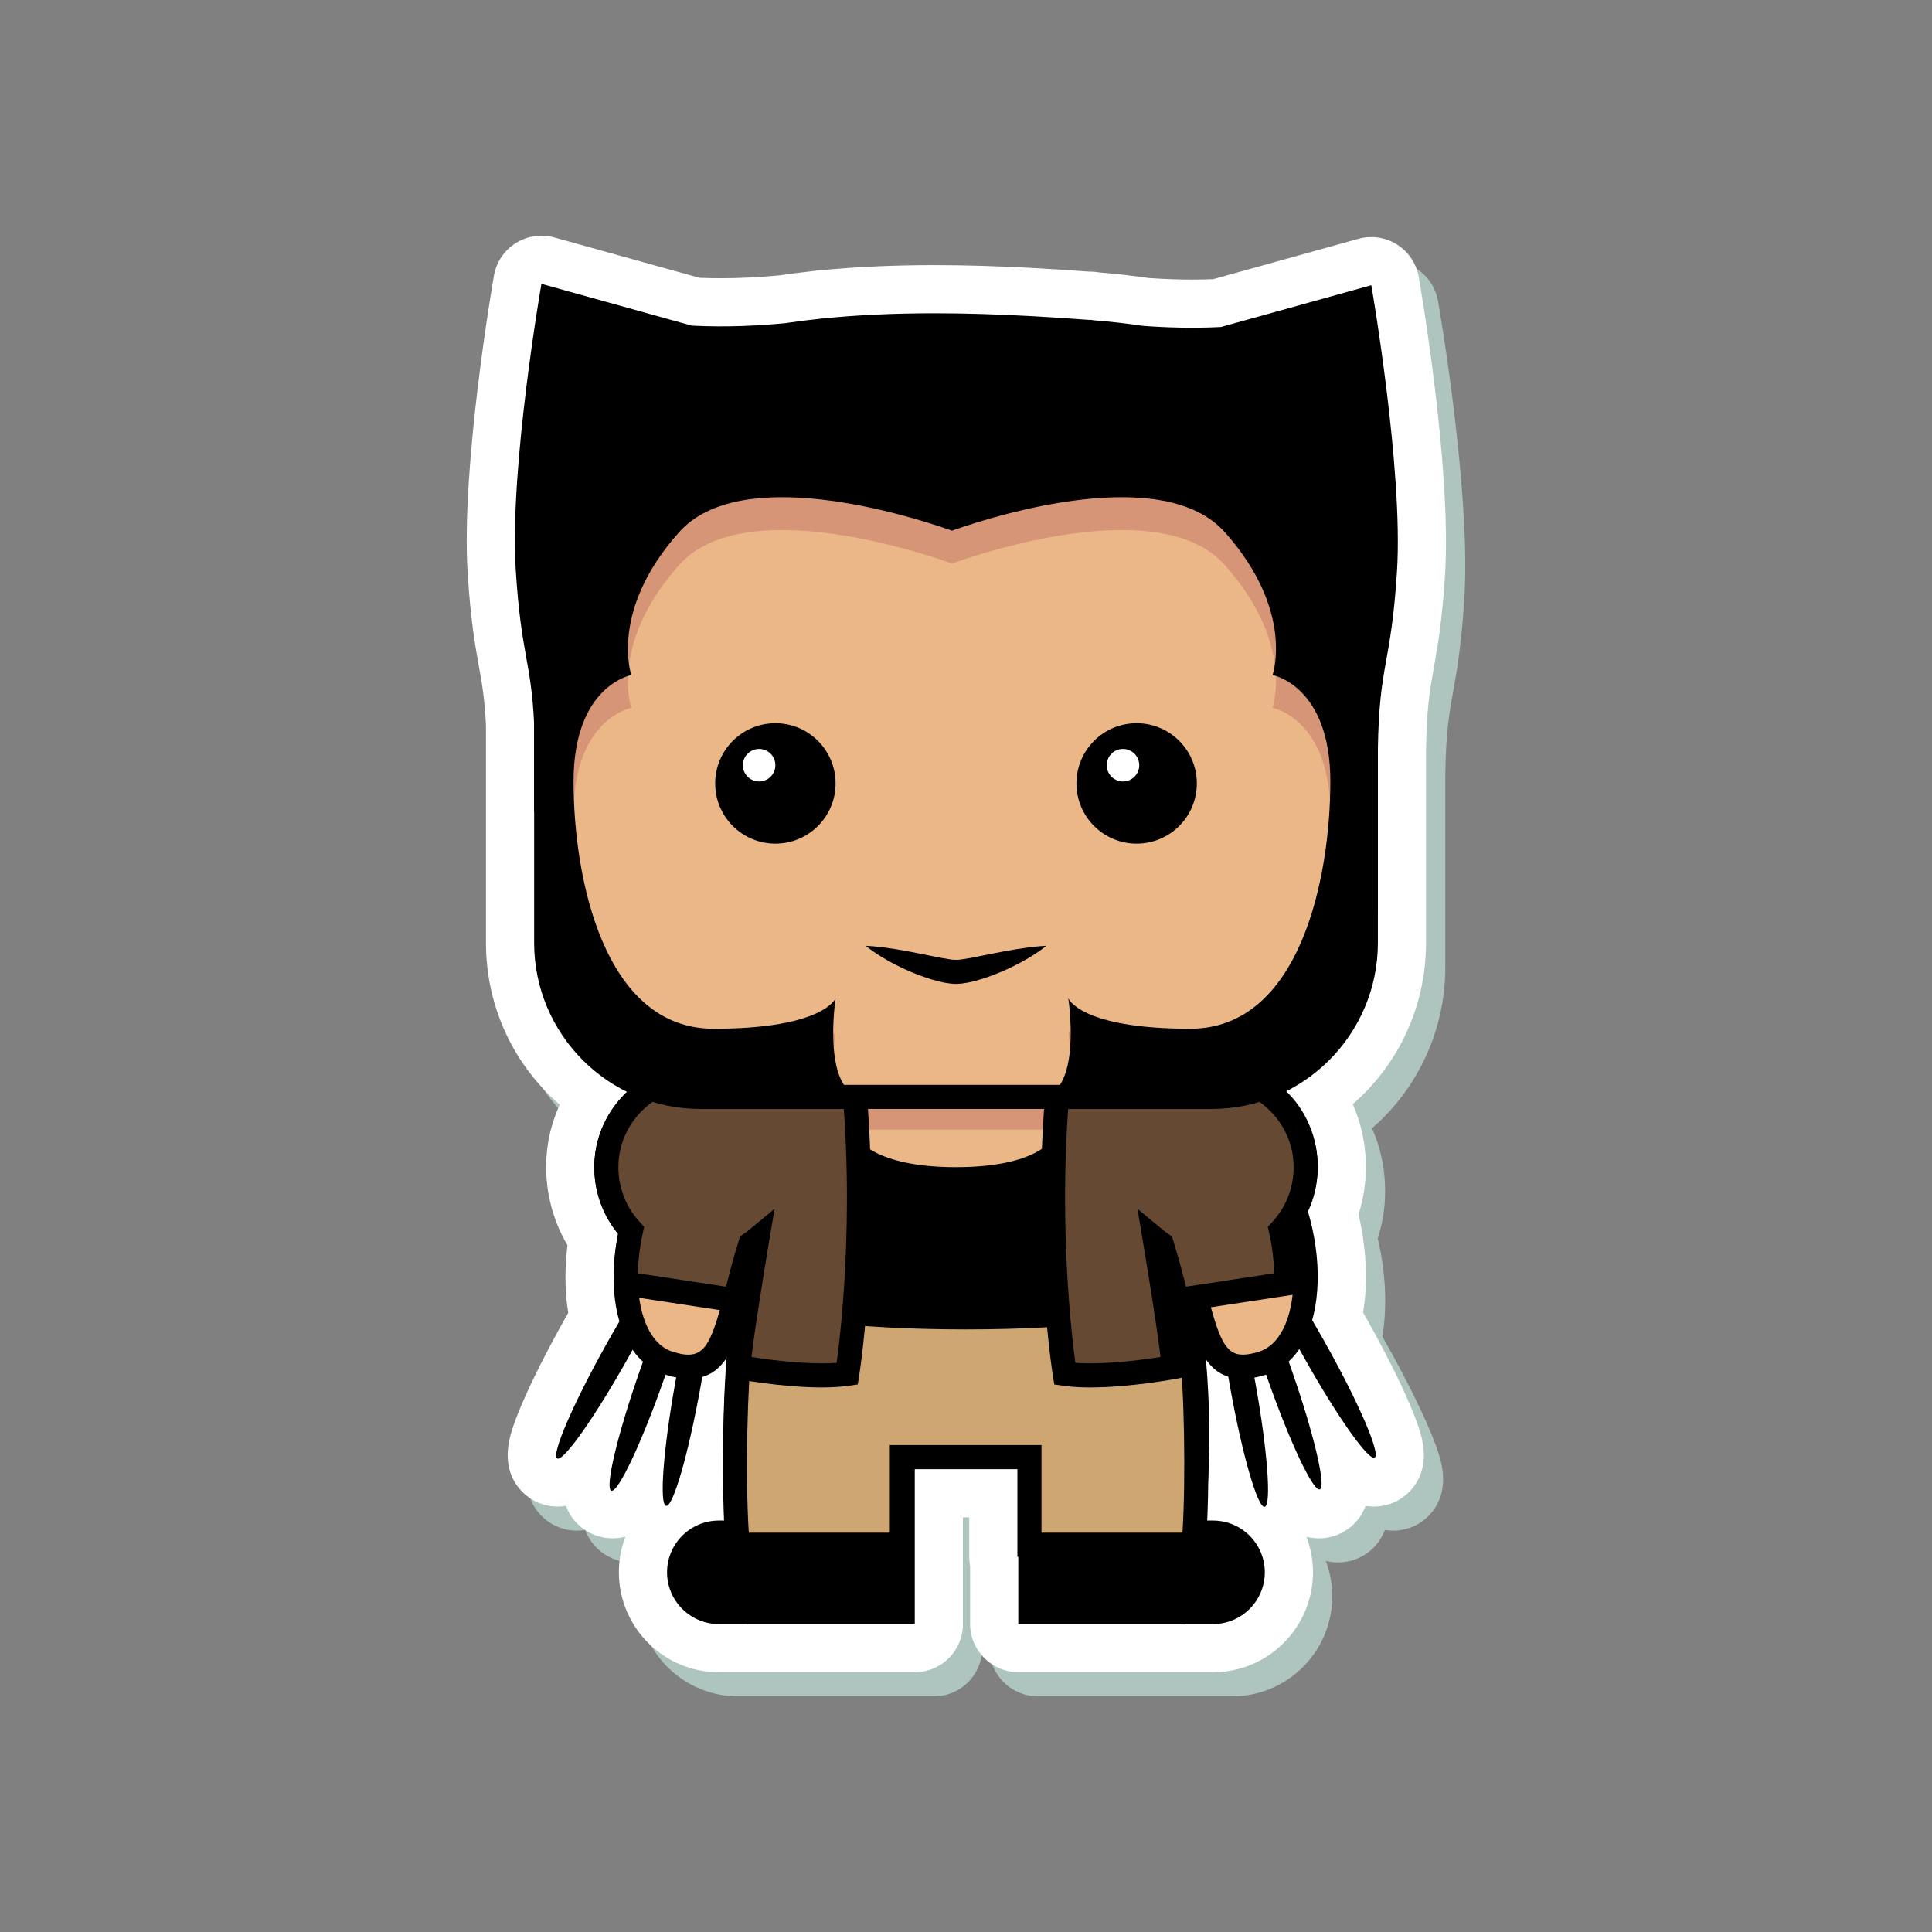 <?xml version="1.0" encoding="utf-8"?>
<!-- Generator: Adobe Illustrator 16.0.0, SVG Export Plug-In . SVG Version: 6.00 Build 0)  -->
<!DOCTYPE svg PUBLIC "-//W3C//DTD SVG 1.1 Tiny//EN" "http://www.w3.org/Graphics/SVG/1.1/DTD/svg11-tiny.dtd">
<svg version="1.1" baseProfile="tiny" id="Layer_1" xmlns="http://www.w3.org/2000/svg" xmlns:xlink="http://www.w3.org/1999/xlink"
	 x="0px" y="0px" width="350px" height="350px" viewBox="0 0 350 350" overflow="scroll" xml:space="preserve">
<rect x="0" y="0" width="350" height="350" fill="#808080" stroke="none"/>
<g>
	<path fill="#AEC4BE" d="M90.242,125.048c0.585,3.269,1.049,5.86,1.285,10.699v39.409c0,11.49,4.953,22.063,13.366,29.325
		c-1.139,2.488-1.903,5.135-2.245,7.85c-0.775,6.142,0.542,12.37,3.647,17.626c-0.381,3.098-0.462,6.118-0.24,9.021l0.005,0.139
		c0.012,0.31,0.039,0.616,0.083,0.918c0.076,0.728,0.174,1.448,0.292,2.162c-0.279,0.489-0.555,0.979-0.827,1.464
		c-3.053,5.456-5.72,10.752-7.512,14.913c-0.985,2.291-1.668,4.145-2.087,5.665c-2.131,7.734,2.588,11.067,4.083,11.903
		c1.338,0.75,2.859,1.146,4.4,1.146c0.528,0,1.035-0.04,1.523-0.118c1.352,3.605,4.312,4.965,5.461,5.367
		c0.956,0.334,1.955,0.505,2.969,0.505c0.841,0,1.621-0.101,2.346-0.285c-0.766,2.003-1.185,4.176-1.185,6.444
		c0,9.981,8.121,18.102,18.103,18.102h35.5c4.819,0,8.726-3.907,8.726-8.726v-19.342h1.141v7.152c0,0.572,0.055,1.132,0.16,1.673
		v10.517c0,4.818,3.966,8.726,8.785,8.726h35.227c9.98,0,18.102-8.12,18.102-18.102c0-2.264-0.418-4.43-1.179-6.429
		c0.706,0.175,1.466,0.27,2.282,0.27c1.014,0,2.013-0.171,2.971-0.506c1.148-0.402,4.108-1.761,5.459-5.366
		c0.488,0.078,0.995,0.118,1.523,0.118c1.54,0,3.063-0.396,4.398-1.144c1.497-0.838,6.216-4.171,4.085-11.906
		c-0.419-1.52-1.103-3.373-2.089-5.664c-1.79-4.16-4.457-9.456-7.51-14.911c-0.282-0.504-0.567-1.011-0.857-1.519
		c0.896-5.494,0.61-11.619-0.836-17.789c0.855-2.648,1.302-5.4,1.328-8.197l0.001-0.387c0.001-0.23-0.001-0.462-0.007-0.694
		c-0.072-3.715-0.888-7.347-2.36-10.686c8.353-7.267,13.272-17.814,13.272-29.234v-35.03c0.131-7.647,0.698-10.818,1.416-14.831
		c0.697-3.896,1.488-8.313,2.031-16.914c1.214-19.255-4.522-52.444-4.768-53.847c-0.423-2.427-1.853-4.562-3.935-5.877
		c-1.409-0.89-3.027-1.349-4.661-1.349c-0.782,0-1.569,0.105-2.337,0.319l-26.297,7.309c-1.257,0.05-2.549,0.076-3.853,0.076
		c-2.574,0-5.237-0.099-7.925-0.292c-2.8-0.41-5.761-0.746-8.813-0.998l-0.16-0.026c-0.513-0.091-1.026-0.134-1.534-0.134
		c-0.089,0-0.176,0.001-0.264,0.003c-7.3-0.537-13.441-0.869-19.277-1.041c-2.983-0.089-5.913-0.133-8.705-0.133
		c-7.291,0-14.18,0.312-20.492,0.928c-0.434,0.011-0.872,0.054-1.309,0.131l-0.072,0.012c-2.098,0.223-4.185,0.487-6.213,0.786
		c-3.591,0.344-7.159,0.518-10.61,0.518c-1.302,0-2.593-0.025-3.849-0.076L103.91,47.38c-0.769-0.213-1.554-0.319-2.336-0.319
		c-1.634,0-3.252,0.459-4.661,1.35c-2.083,1.315-3.512,3.451-3.935,5.877c-0.245,1.403-5.98,34.592-4.766,53.847
		C88.754,116.736,89.545,121.152,90.242,125.048z"/>
	<path fill="#FFFFFF" d="M86.751,120.686c0.585,3.269,1.049,5.86,1.285,10.699v39.409c0,11.489,4.953,22.063,13.366,29.324
		c-1.139,2.488-1.903,5.135-2.245,7.85c-0.775,6.143,0.542,12.371,3.647,17.627c-0.381,3.097-0.462,6.117-0.24,9.02l0.005,0.139
		c0.012,0.311,0.039,0.616,0.083,0.918c0.076,0.728,0.174,1.448,0.292,2.163c-0.279,0.488-0.555,0.978-0.827,1.464
		c-3.053,5.456-5.721,10.752-7.512,14.913c-0.985,2.29-1.668,4.144-2.088,5.665c-2.131,7.733,2.588,11.067,4.083,11.903
		c1.338,0.75,2.859,1.145,4.4,1.145c0.528,0,1.035-0.04,1.523-0.118c1.352,3.605,4.312,4.966,5.461,5.368
		c0.956,0.334,1.955,0.504,2.969,0.504c0.841,0,1.621-0.101,2.346-0.284c-0.766,2.002-1.185,4.175-1.185,6.443
		c0,9.982,8.121,18.102,18.103,18.102h35.5c4.819,0,8.726-3.906,8.726-8.726v-19.342h1.14v7.153c0,0.571,0.055,1.131,0.16,1.673
		v10.516c0,4.819,3.966,8.726,8.786,8.726h35.226c9.981,0,18.103-8.119,18.103-18.102c0-2.263-0.418-4.43-1.179-6.429
		c0.706,0.175,1.466,0.27,2.282,0.27c1.014,0,2.013-0.17,2.971-0.505c1.148-0.402,4.108-1.762,5.459-5.367
		c0.488,0.078,0.995,0.118,1.523,0.118c1.54,0,3.063-0.395,4.398-1.144c1.497-0.837,6.216-4.171,4.085-11.905
		c-0.419-1.521-1.103-3.374-2.089-5.664c-1.79-4.16-4.457-9.456-7.51-14.912c-0.282-0.503-0.567-1.011-0.857-1.519
		c0.896-5.494,0.61-11.619-0.836-17.789c0.855-2.648,1.302-5.399,1.328-8.197l0.001-0.387c0.001-0.23-0.001-0.462-0.007-0.693
		c-0.072-3.716-0.888-7.348-2.36-10.686c8.353-7.268,13.272-17.815,13.272-29.234v-35.03c0.13-7.647,0.698-10.818,1.416-14.831
		c0.697-3.896,1.488-8.313,2.031-16.914c1.214-19.255-4.522-52.444-4.768-53.847c-0.423-2.427-1.853-4.562-3.935-5.877
		c-1.409-0.89-3.027-1.349-4.661-1.349c-0.782,0-1.569,0.105-2.337,0.319l-26.297,7.309c-1.257,0.05-2.549,0.076-3.853,0.076
		c-2.574,0-5.237-0.098-7.925-0.292c-2.8-0.411-5.761-0.746-8.813-0.998l-0.16-0.026c-0.513-0.091-1.026-0.135-1.534-0.135
		c-0.089,0-0.176,0.001-0.264,0.004c-7.3-0.537-13.441-0.869-19.277-1.041c-2.984-0.089-5.913-0.134-8.705-0.134
		c-7.291,0-14.18,0.313-20.492,0.929c-0.434,0.011-0.872,0.054-1.309,0.131l-0.072,0.012c-2.098,0.223-4.185,0.487-6.213,0.786
		c-3.591,0.343-7.16,0.518-10.61,0.518c-1.302,0-2.593-0.025-3.849-0.076l-26.297-7.309c-0.769-0.213-1.554-0.319-2.336-0.319
		c-1.635,0-3.253,0.459-4.661,1.349c-2.083,1.316-3.512,3.451-3.936,5.878c-0.244,1.403-5.98,34.592-4.766,53.846
		C85.264,112.373,86.055,116.789,86.751,120.686z"/>
	<g>
		<g>
			<ellipse transform="matrix(0.873 0.488 -0.488 0.873 133.672 -23.42)" cx="111.76" cy="244.692" rx="2.322" ry="22.314"/>
			<ellipse transform="matrix(0.944 0.331 -0.331 0.944 88.885 -25.093)" cx="118.246" cy="248.877" rx="2.321" ry="22.314"/>
			<ellipse transform="matrix(0.984 0.177 -0.177 0.984 46.288 -18.091)" cx="124.732" cy="250.875" rx="2.321" ry="22.313"/>
		</g>
		<g>
			
				<ellipse transform="matrix(-0.873 0.488 -0.488 -0.873 565.469 341.968)" cx="238.16" cy="244.692" rx="2.321" ry="22.314"/>
			
				<ellipse transform="matrix(-0.944 0.33 -0.33 -0.944 532.562 407.237)" cx="231.673" cy="248.877" rx="2.322" ry="22.314"/>
			
				<ellipse transform="matrix(-0.984 0.177 -0.177 -0.984 491.145 458.031)" cx="225.187" cy="250.875" rx="2.322" ry="22.313"/>
		</g>
		<g>
			<path fill="#EBB787" d="M236.4,213.391c1.379-10.939-7.821-20.138-18.76-18.76c-2.043,0.257-3.97,0.908-5.722,1.853
				c-2.512-0.772-5.033-1.316-7.501-1.669c-2.015-5.375-3.456-8.449-3.456-8.449h-25.867h-25.866c0,0-1.434,3.059-3.441,8.409
				c-3.393,0.467-6.892,1.27-10.33,2.57c-3.14-1.977-6.982-2.938-11.067-2.423c-7.454,0.939-13.473,6.959-14.412,14.411
				c-0.661,5.249,1.116,10.093,4.349,13.564c-2.441,11.006-0.196,21.813,6.812,24.042c10.715,3.41,10.203-6.982,14.803-21.599
				c0.435-0.296,0.856-0.608,1.261-0.942c-4.057,19.314-6.191,43.706-0.082,67.634h26.417v-28.068h11.557h11.558v28.068h26.416
				c5.871-22.992,4.13-46.414,0.385-65.347c0.342,0.141,0.69,0.268,1.042,0.386c4.05,13.693,3.985,23.142,14.272,19.868
				c7.814-2.486,9.71-15.637,5.784-27.837C235.495,217.354,236.143,215.43,236.4,213.391z"/>
			<path d="M214.765,294.213h-30.293v-28.067h-18.752v28.067h-30.292l-0.419-1.642c-3.67-14.372-4.752-30.036-3.249-46.773
				c-1.551,2.476-3.678,3.975-6.991,3.975c-1.293,0-2.697-0.247-4.291-0.754c-7.581-2.412-11.01-12.817-8.508-25.503
				c-3.307-4.017-4.815-9.22-4.155-14.455c1.057-8.39,7.914-15.245,16.303-16.303c4.024-0.507,8.074,0.264,11.561,2.186
				c2.667-0.936,5.524-1.652,8.522-2.138c1.771-4.625,2.998-7.249,3.053-7.368l0.589-1.254h54.506l0.589,1.255
				c0.055,0.118,1.29,2.761,3.07,7.415c1.943,0.327,3.852,0.76,5.697,1.29c1.81-0.867,3.71-1.431,5.662-1.677
				c6.256-0.785,12.503,1.572,16.629,6.251c3.588,4.067,5.252,9.515,4.567,14.946c-0.244,1.94-0.804,3.833-1.665,5.636
				c2.623,8.755,2.408,17.705-0.6,23.545c-1.608,3.121-3.982,5.255-6.869,6.174c-1.594,0.507-2.997,0.754-4.289,0.754h-0.001
				c-3.091-0.001-5.149-1.306-6.671-3.492c1.44,16.567,0.345,32.074-3.286,46.291L214.765,294.213z M188.834,289.851h22.528
				c4.491-18.764,4.477-39.861-0.048-62.742l-0.788-3.981l3.756,1.541c0.298,0.121,0.601,0.231,0.907,0.335l1.077,0.36l0.321,1.089
				c0.748,2.532,1.366,4.949,1.911,7.083c2.201,8.618,3.345,11.874,6.642,11.875l0,0c0.825,0,1.823-0.186,2.967-0.549
				c1.781-0.567,3.232-1.918,4.313-4.014c2.557-4.963,2.578-13.236,0.057-21.076l-0.285-0.884l0.44-0.818
				c0.849-1.576,1.389-3.242,1.604-4.951c0.535-4.25-0.711-8.341-3.511-11.514c-3.178-3.605-7.98-5.418-12.813-4.81
				c-1.713,0.217-3.381,0.758-4.957,1.608l-0.805,0.435l-0.873-0.269c-2.294-0.706-4.705-1.242-7.169-1.596l-1.279-0.184
				l-0.453-1.21c-1.224-3.263-2.237-5.677-2.829-7.034h-48.903c-0.589,1.351-1.598,3.751-2.813,6.995l-0.457,1.217l-1.289,0.178
				c-3.526,0.485-6.841,1.31-9.854,2.45l-1.016,0.383l-0.917-0.577c-2.844-1.79-6.238-2.533-9.634-2.105
				c-6.443,0.813-11.708,6.078-12.52,12.52c-0.547,4.335,0.831,8.638,3.781,11.806l0.781,0.84l-0.249,1.118
				c-2.336,10.539-0.039,19.779,5.344,21.492c5.711,1.815,6.858-0.552,9.611-11.326c0.677-2.649,1.445-5.654,2.45-8.85l0.228-0.722
				l0.625-0.426c0.407-0.277,0.766-0.546,1.097-0.82l4.81-3.982l-1.284,6.111c-4.985,23.739-5.154,45.597-0.508,65.004h22.528
				v-28.068h27.478V289.851z"/>
			<path fill="#D69576" d="M231.245,202.261c-0.173-0.22-0.334-0.445-0.521-0.656c-3.178-3.605-7.98-5.418-12.813-4.81
				c-1.713,0.217-3.381,0.758-4.957,1.608l-0.804,0.435l-0.874-0.269c-2.294-0.706-4.705-1.242-7.169-1.596l-1.279-0.184
				l-0.453-1.21c-1.224-3.263-2.237-5.677-2.828-7.034h-48.904c-0.589,1.351-1.598,3.751-2.813,6.995l-0.457,1.217l-1.289,0.178
				c-3.526,0.485-6.841,1.31-9.853,2.45l-1.017,0.383l-0.917-0.577c-2.844-1.79-6.238-2.533-9.634-2.105
				c-3.724,0.47-7.048,2.433-9.352,5.245c3.56,1.485,7.463,2.311,11.555,2.311h92.647
				C223.673,204.642,227.638,203.793,231.245,202.261z"/>
		</g>
		<path d="M155.37,206.199c0,0,2.904,5.242,17.82,5.242c14.915,0,17.564-5.242,17.564-5.242l8.549,22.709l-7.647,9.227
			c0,0-15.912,11.425-40.926,0l-2.037-15.06L155.37,206.199z"/>
		<g>
			<path d="M133.758,277.642h-3.538c-3.974,0-7.194,3.221-7.194,7.195l0,0c0,3.974,3.221,7.195,7.194,7.195h6.493h26.552v-14.391
				v-5.397h-29.493C133.93,274.11,133.519,275.924,133.758,277.642z"/>
			<path d="M165.445,294.213H130.22c-5.171,0-9.377-4.205-9.377-9.376s4.206-9.377,9.377-9.377h1.305
				c0.012-0.251,0.027-0.501,0.042-0.748c0.048-0.803,0.093-1.561,0.032-2.283l-0.201-2.366h34.049V294.213z M130.22,279.823
				c-2.764,0-5.014,2.25-5.014,5.014c0,2.765,2.25,5.014,5.014,5.014h30.862v-15.425h-25.129c-0.01,0.186-0.021,0.368-0.031,0.545
				c-0.051,0.862-0.1,1.677-0.003,2.372l0.342,2.48H130.22z"/>
		</g>
		<g>
			<path d="M216.22,277.642h3.537c3.974,0,7.195,3.221,7.195,7.195l0,0c0,3.974-3.222,7.195-7.195,7.195h-6.493h-26.55v-14.391
				v-5.397h29.492C216.047,274.11,216.458,275.924,216.22,277.642z"/>
			<path d="M219.757,294.213h-35.226v-24.15h34.049l-0.2,2.366c-0.062,0.722-0.017,1.479,0.031,2.281
				c0.015,0.248,0.028,0.498,0.041,0.75h1.305c5.17,0,9.376,4.206,9.376,9.377S224.927,294.213,219.757,294.213z M188.894,289.851
				h30.863c2.765,0,5.014-2.249,5.014-5.014c0-2.764-2.249-5.014-5.014-5.014h-6.043l0.345-2.481
				c0.097-0.695,0.048-1.51-0.003-2.372c-0.011-0.178-0.021-0.359-0.031-0.544h-25.131V289.851z"/>
		</g>
		<g>
			<path fill="#CDA672" d="M215.733,242.492h-0.002c0,0-0.582-4.069-1.171-7.677c0,0-11.848,3.839-39.625,3.839
				c-27.777,0-39.626-3.839-39.626-3.839c-0.589,3.607-1.17,7.677-1.17,7.677c-1.02,9.299-1.356,27.224-0.516,37.351h29.755v-15.879
				h11.558h11.557v15.879h29.753C217.086,269.717,216.754,251.791,215.733,242.492z"/>
			<path d="M218.253,282.024h-33.941v-15.879H165.56v15.879h-33.945l-0.167-2.001c-0.816-9.836-0.567-27.838,0.521-37.77
				c0.016-0.111,0.6-4.202,1.186-7.79l0.41-2.506l2.416,0.783c0.113,0.036,11.969,3.73,38.954,3.73s38.841-3.694,38.958-3.732
				l2.41-0.771l0.411,2.496c0.339,2.074,0.677,4.315,0.903,5.847h0.069l0.216,1.943c1.088,9.919,1.334,27.921,0.518,37.77
				L218.253,282.024z M188.674,277.661h25.542c0.617-9.872,0.345-25.742-0.639-34.822l-0.006-0.037
				c-0.005-0.032-0.356-2.498-0.786-5.262c-4.791,1.123-16.783,3.295-37.851,3.295c-21.066,0-33.059-2.172-37.85-3.295
				c-0.43,2.764-0.781,5.229-0.787,5.262c-0.894,8.158-1.321,24.223-0.646,34.859h25.546v-15.879h27.477V277.661z"/>
		</g>
		<g>
			<path fill="#654932" d="M145.788,194.774c-3.393,0.467-6.892,1.27-10.33,2.57c-3.14-1.977-6.982-2.938-11.067-2.423
				c-7.454,0.939-13.473,6.959-14.412,14.411c-0.661,5.249,1.116,10.093,4.349,13.564c-0.734,3.31-1.041,6.599-0.925,9.645l0,0
				l19.744,3.008l0,0c0.78-3.023,1.622-6.477,2.795-10.209c0.435-0.296,0.856-0.608,1.261-0.942c0,0-2.333,13.896-3.129,20.344
				c-0.094,0.965-0.184,1.933-0.261,2.911c0.042,0.008,12.275,2.302,19.68,1.224c0,0,4.799-29.707,0-62.512h-4.263
				C149.229,186.365,147.795,189.424,145.788,194.774z"/>
			<path d="M148.863,251.347c-7.258,0-15.386-1.535-15.466-1.552l-1.914-0.371l0.154-1.943c0.078-0.989,0.169-1.97,0.264-2.947
				c0.229-1.857,0.578-4.286,0.96-6.82l-0.043-0.007l-21.528-3.279l-0.068-1.803c-0.111-2.943,0.141-6.003,0.749-9.108
				c-3.307-4.017-4.816-9.22-4.156-14.455c1.058-8.39,7.914-15.245,16.303-16.303c4.024-0.507,8.074,0.264,11.561,2.186
				c2.667-0.936,5.524-1.652,8.522-2.138c1.771-4.625,2.998-7.249,3.053-7.368l0.589-1.254h7.535l0.273,1.865
				c4.792,32.759,0.043,62.876-0.005,63.177l-0.255,1.581l-1.584,0.229C152.391,251.242,150.727,251.347,148.863,251.347z
				 M136.16,245.838c2.753,0.434,7.993,1.146,12.703,1.146c0.977,0,1.882-0.03,2.71-0.092c0.872-6.486,3.69-31.307,0.024-58.346
				h-0.954c-0.589,1.351-1.598,3.751-2.813,6.995l-0.457,1.217l-1.289,0.178c-3.526,0.485-6.841,1.31-9.854,2.45l-1.016,0.383
				l-0.918-0.577c-2.843-1.79-6.237-2.533-9.633-2.105c-6.443,0.813-11.708,6.078-12.52,12.52
				c-0.547,4.335,0.831,8.639,3.781,11.806l0.781,0.84l-0.249,1.118c-0.542,2.444-0.844,4.933-0.891,7.296l15.957,2.431
				c0.65-2.54,1.387-5.39,2.338-8.41l0.228-0.722l0.625-0.427c0.407-0.276,0.766-0.545,1.097-0.819l4.513-3.736l-0.97,5.778
				c-0.023,0.139-2.334,13.924-3.115,20.249C136.212,245.28,136.187,245.558,136.16,245.838z"/>
		</g>
		<g>
			<path fill="#654932" d="M200.591,194.774c3.394,0.467,6.893,1.27,10.33,2.57c3.14-1.977,6.982-2.938,11.067-2.423
				c7.453,0.939,13.473,6.959,14.412,14.411c0.661,5.249-1.116,10.093-4.35,13.564c0.734,3.31,1.041,6.599,0.926,9.645l0,0
				l-19.744,3.008l0,0c-0.78-3.023-1.621-6.477-2.796-10.209c-0.435-0.296-0.856-0.608-1.26-0.942c0,0,2.333,13.896,3.129,20.344
				c0.094,0.965,0.184,1.933,0.262,2.911c-0.043,0.008-12.276,2.302-19.681,1.224c0,0-4.799-29.707,0-62.512h4.264
				C197.15,186.365,198.584,189.424,200.591,194.774z"/>
			<path d="M197.516,251.347c-1.863,0-3.526-0.104-4.943-0.311l-1.584-0.229l-0.255-1.581c-0.048-0.301-4.797-30.418-0.005-63.177
				l0.272-1.865h7.536l0.589,1.255c0.055,0.118,1.28,2.743,3.052,7.367c2.999,0.485,5.855,1.202,8.523,2.138
				c3.485-1.923,7.533-2.692,11.56-2.186c8.39,1.058,15.245,7.913,16.304,16.303c0.66,5.236-0.85,10.44-4.156,14.455
				c0.608,3.109,0.859,6.168,0.748,9.108l-0.068,1.803l-21.57,3.286c0.381,2.518,0.727,4.927,0.953,6.762
				c0.101,1.035,0.192,2.016,0.271,3.006l0.155,1.95l-1.922,0.365C212.893,249.812,204.73,251.347,197.516,251.347z
				 M194.806,246.892c0.828,0.062,1.733,0.092,2.71,0.092c4.696,0,9.941-0.712,12.703-1.146c-0.027-0.295-0.056-0.59-0.085-0.885
				c-0.774-6.269-3.085-20.054-3.109-20.192l-0.97-5.778l4.514,3.736c0.331,0.275,0.689,0.543,1.096,0.818l0.626,0.427l0.228,0.723
				c0.95,3.02,1.688,5.869,2.338,8.41l15.956-2.431c-0.046-2.36-0.348-4.85-0.89-7.296l-0.249-1.119l0.782-0.84
				c2.949-3.165,4.327-7.469,3.781-11.805c-0.813-6.441-6.079-11.707-12.521-12.52c-3.398-0.428-6.793,0.316-9.633,2.105
				l-0.919,0.577l-1.016-0.383c-3.013-1.141-6.328-1.965-9.854-2.45l-1.288-0.178l-0.457-1.217
				c-1.216-3.244-2.225-5.645-2.813-6.995h-0.953C191.115,215.585,193.935,240.405,194.806,246.892z"/>
		</g>
		<g>
			<path fill="#EBB787" d="M219.513,77.647h-92.646c-15.421,0-27.923,12.501-27.923,27.922v65.225
				c0,15.421,12.502,27.922,27.923,27.922h92.646c15.421,0,27.923-12.501,27.923-27.922v-65.225
				C247.436,90.148,234.934,77.647,219.513,77.647z"/>
			<path d="M219.513,200.897h-92.647c-16.599,0-30.103-13.505-30.103-30.104v-65.225c0-16.6,13.504-30.104,30.103-30.104h92.647
				c16.599,0,30.104,13.504,30.104,30.104v65.226C249.616,187.393,236.111,200.897,219.513,200.897z M126.866,79.828
				c-14.193,0-25.74,11.547-25.74,25.741v65.225c0,14.193,11.547,25.74,25.74,25.74h92.647c14.193,0,25.74-11.547,25.74-25.74
				v-65.226c0-14.193-11.547-25.741-25.74-25.741H126.866z"/>
			<g>
				<path fill="#D69576" d="M172.455,102.084C172.93,102.255,172.455,102.084,172.455,102.084L172.455,102.084z"/>
				<path fill="#D69576" d="M219.513,79.828h-92.647c-14.193,0-25.74,11.547-25.74,25.741v65.225c0,14.193,11.547,25.74,25.74,25.74
					h24.246c-0.499-4.717,0.263-9.734,0.263-9.734s-2.146,5.513-22.086,5.513c-19.941,0-25.386-27.424-25.386-44.803
					c0-17.378,10.469-19.275,10.469-19.275s-4.072-11.629,8.654-25.881c11.156-12.496,41.307-3.082,48.572-0.57l0.857,0.301
					l0.857-0.301c7.265-2.511,37.416-11.925,48.572,0.57c12.726,14.252,8.653,25.881,8.653,25.881s10.47,1.896,10.47,19.275
					c0,17.379-5.444,44.803-25.386,44.803s-22.087-5.513-22.087-5.513s0.762,5.018,0.264,9.734h25.715
					c14.193,0,25.74-11.547,25.74-25.74v-65.226C245.253,91.375,233.706,79.828,219.513,79.828z"/>
				<path fill="#D69576" d="M172.455,102.084C172.455,102.084,171.979,102.255,172.455,102.084L172.455,102.084z"/>
			</g>
		</g>
		<g>
			<circle cx="140.468" cy="141.925" r="10.907"/>
			<circle cx="205.912" cy="141.925" r="10.907"/>
			<circle fill="#FFFFFF" cx="137.522" cy="138.623" r="2.946"/>
			<circle fill="#FFFFFF" cx="203.439" cy="138.623" r="2.946"/>
		</g>
		<path d="M189.559,171.341c0,0-0.432,0.367-1.228,0.918c-0.793,0.559-1.949,1.302-3.39,2.079c-1.44,0.779-3.16,1.598-5.084,2.325
			c-0.96,0.367-1.979,0.705-3.05,0.994c-0.55,0.133-1.086,0.29-1.683,0.383l-0.908,0.14l-1.027,0.072l-0.221-0.011l-0.1-0.007
			l-0.199-0.015l-0.4-0.031l-0.984-0.143c-0.352-0.049-0.605-0.112-0.889-0.181c-0.275-0.068-0.561-0.129-0.825-0.205
			c-1.073-0.284-2.09-0.628-3.051-0.991c-1.925-0.727-3.644-1.545-5.084-2.325c-1.441-0.778-2.596-1.522-3.389-2.083
			c-0.796-0.551-1.227-0.92-1.227-0.92s0.567,0.013,1.525,0.105c0.962,0.084,2.317,0.247,3.908,0.504
			c1.592,0.254,3.423,0.607,5.343,1c0.947,0.188,1.924,0.384,2.917,0.583c0.463,0.077,0.93,0.154,1.398,0.232l0.597,0.084l0.4,0.021
			l0.2,0.01l0.1,0.005l0.05,0.002l0.025,0.002l0.013,0.001c-0.049-0.001,0.129,0.003-0.108-0.003l0.571-0.028l0.674-0.089
			c0.453-0.067,0.952-0.147,1.43-0.234c0.994-0.197,1.972-0.392,2.918-0.581c1.921-0.393,3.752-0.745,5.343-1
			c1.592-0.258,2.946-0.422,3.907-0.508C188.992,171.354,189.559,171.341,189.559,171.341z"/>
		<path d="M248.426,51.671l-27.249,7.573c-5.212,0.265-10.132,0.089-14.121-0.209c-2.836-0.423-5.81-0.759-8.918-1.009
			c-0.396-0.063-0.612-0.102-0.612-0.102s0.022,0.022,0.057,0.054c-0.102-0.008-0.197-0.018-0.299-0.025
			c-7.483-0.558-13.703-0.898-19.576-1.072c-2.902-0.086-5.744-0.129-8.445-0.129c-7.322,0-14.071,0.318-20.307,0.953
			c0.019-0.018,0.029-0.028,0.029-0.028s-0.147,0.026-0.416,0.07c-2.173,0.227-4.282,0.495-6.331,0.8
			c-4.354,0.425-10.4,0.78-16.905,0.45l-27.249-7.574c0,0-5.818,33.354-4.654,51.798c0.982,15.561,2.791,16.399,3.333,27.956v15.837
			l2.181,0.187v23.592c0,15.421,12.502,27.922,27.923,27.922h29.955c-8.161,0-5.447-17.864-5.447-17.864s-2.146,5.514-22.086,5.514
			c-19.941,0-25.386-27.424-25.386-44.803c0-17.378,10.469-19.275,10.469-19.275s-4.072-11.629,8.654-25.881
			c11.156-12.495,41.307-3.081,48.572-0.57l0.857,0.301c0,0-0.476,0.17,0,0c0.476,0.17,0,0,0,0l0.857-0.301
			c7.265-2.511,37.416-11.925,48.572,0.57c12.726,14.252,8.653,25.881,8.653,25.881s10.47,1.897,10.47,19.275
			c0,17.379-5.444,44.803-25.386,44.803s-22.087-5.514-22.087-5.514s2.714,17.864-5.446,17.864h29.955
			c15.421,0,27.922-12.501,27.922-27.922v-20.605l3.651,15.054V135.69c0.262-15.816,2.373-14.939,3.464-32.221
			C254.243,85.024,248.426,51.671,248.426,51.671z"/>
	</g>
</g>
</svg>

